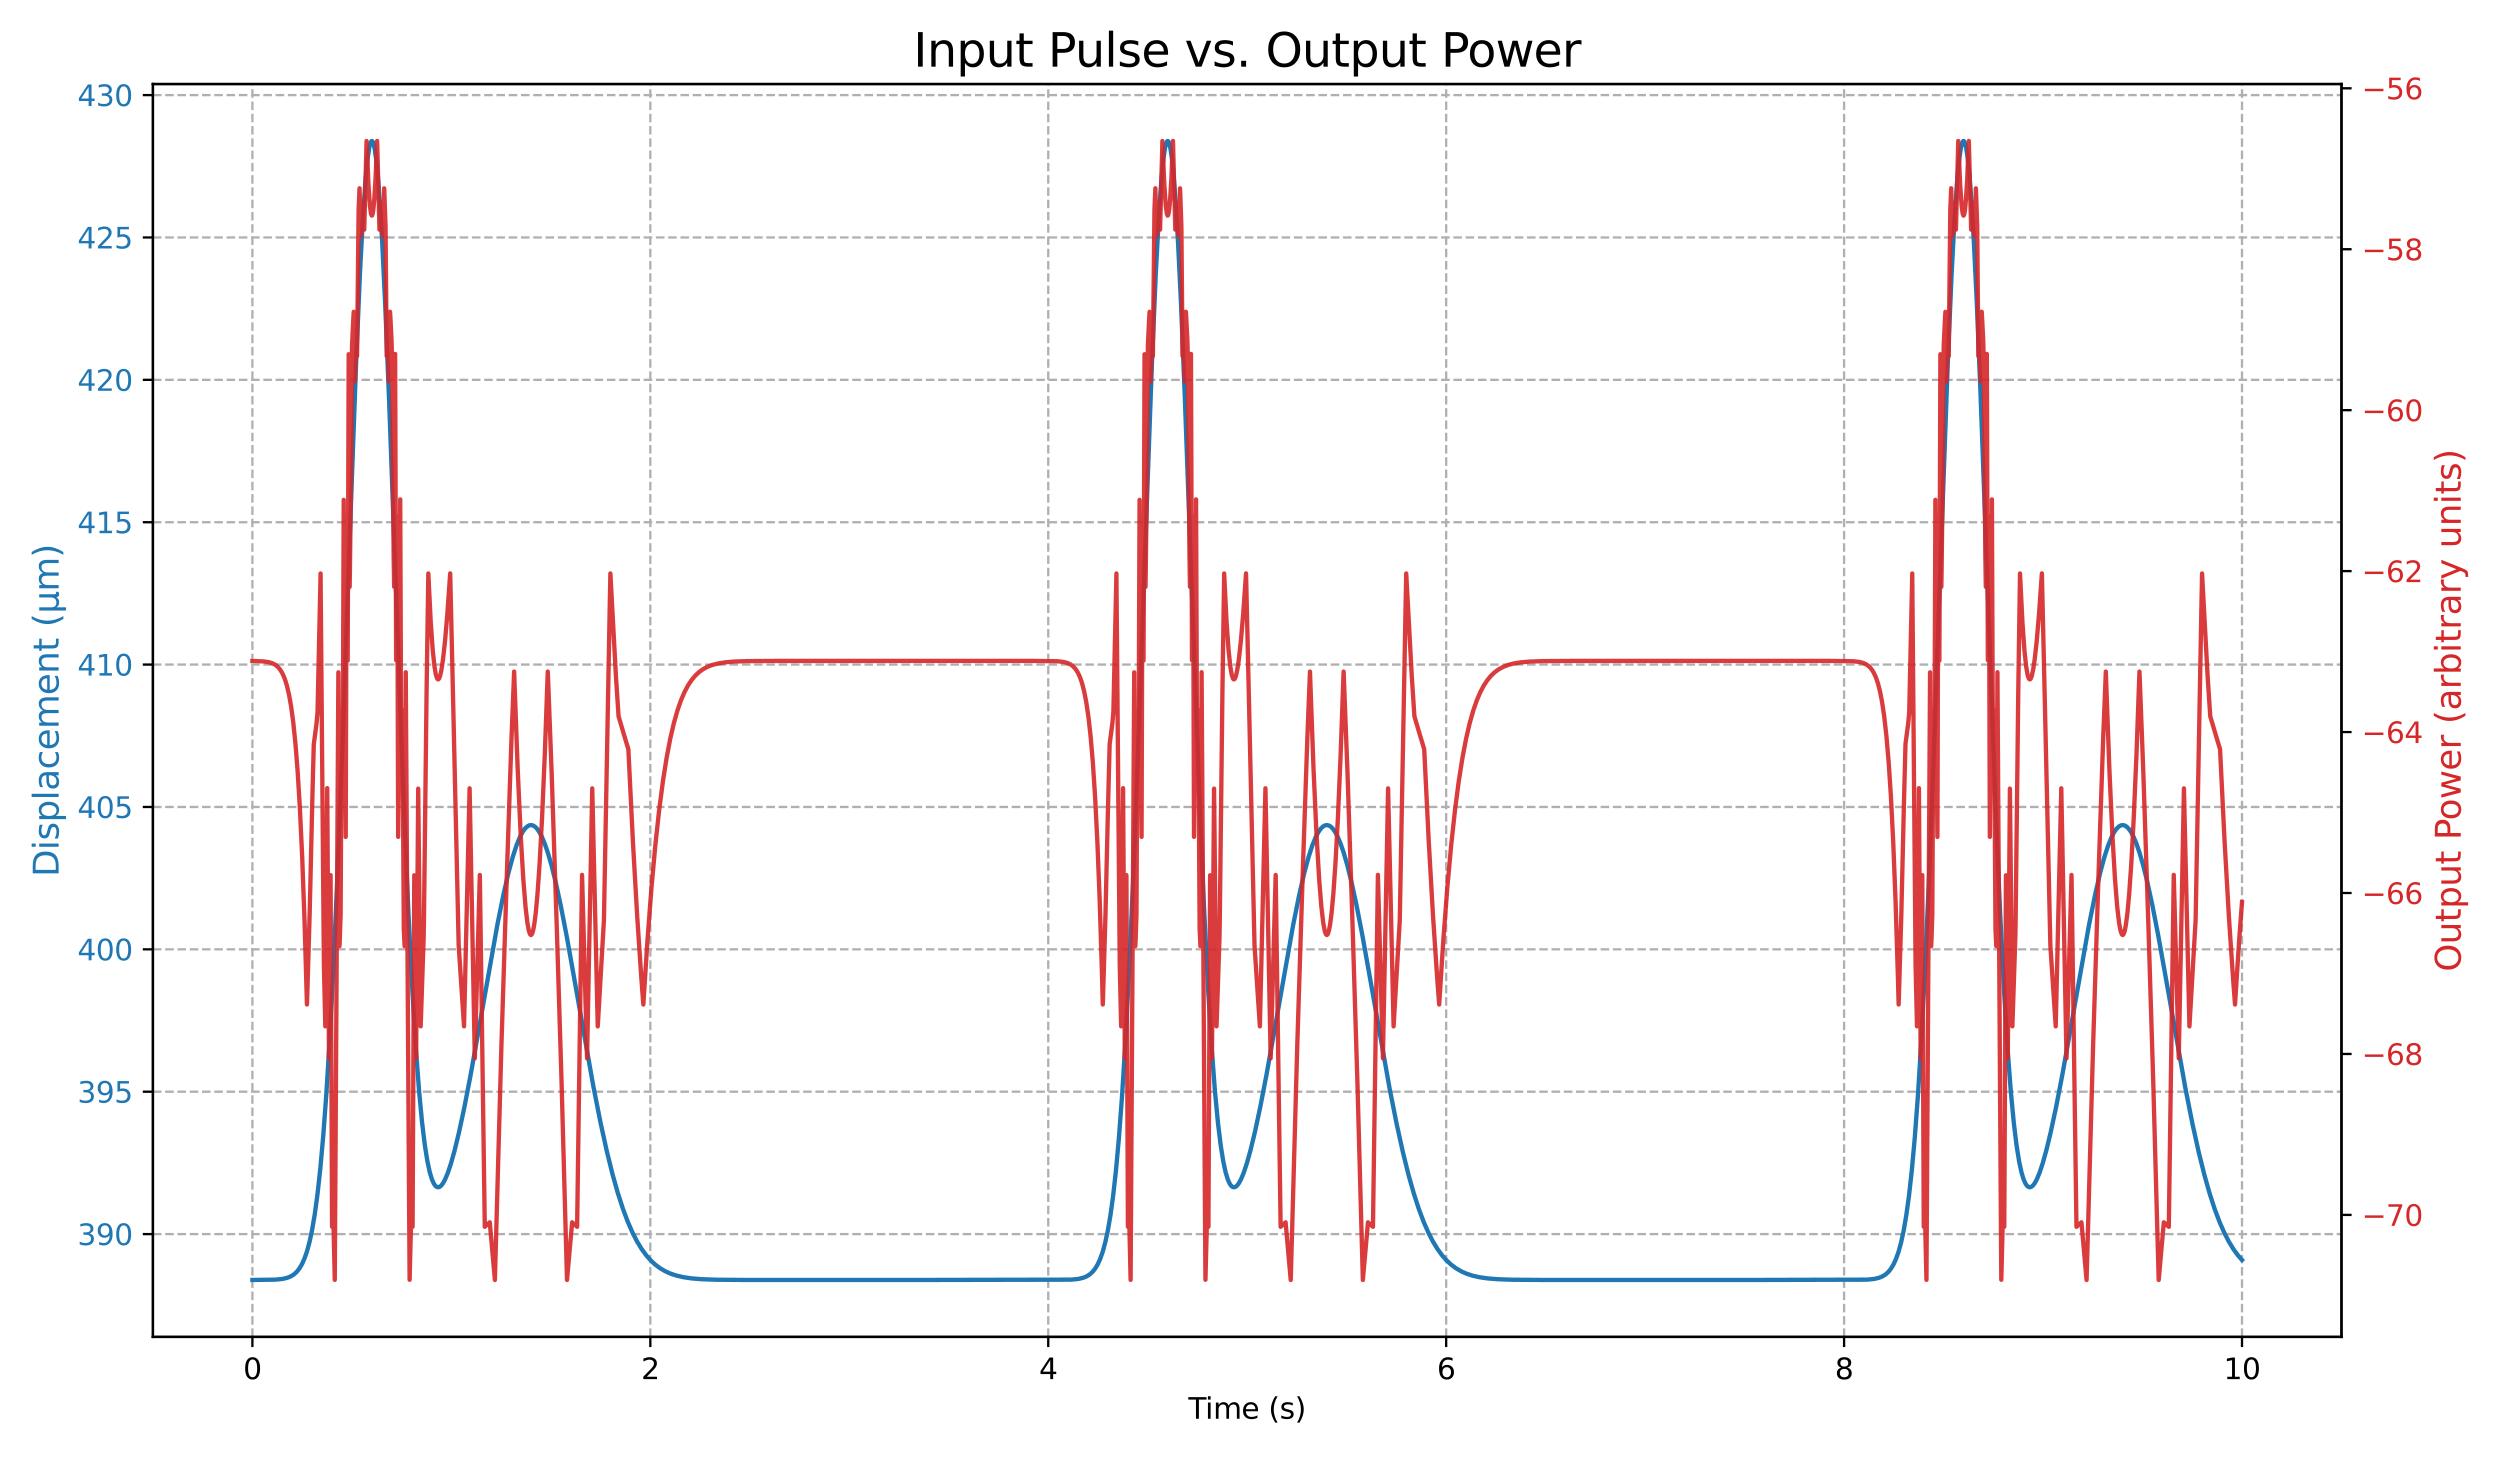 <?xml version="1.0" encoding="utf-8" standalone="no"?>
<!DOCTYPE svg PUBLIC "-//W3C//DTD SVG 1.1//EN"
  "http://www.w3.org/Graphics/SVG/1.1/DTD/svg11.dtd">
<svg xmlns:xlink="http://www.w3.org/1999/xlink" width="864pt" height="504pt" viewBox="0 0 864 504" xmlns="http://www.w3.org/2000/svg" version="1.1">
 <defs>
  <style type="text/css">*{stroke-linejoin: round; stroke-linecap: butt}</style>
 </defs>
 <g id="figure_1">
  <g id="patch_1">
   <path d="M 0 504 
L 864 504 
L 864 0 
L 0 0 
z
" style="fill: #ffffff"/>
  </g>
  <g id="axes_1">
   <g id="patch_2">
    <path d="M 52.85 462.04 
L 809.215 462.04 
L 809.215 29.04 
L 52.85 29.04 
z
" style="fill: #ffffff"/>
   </g>
   <g id="matplotlib.axis_1">
    <g id="xtick_1">
     <g id="line2d_1">
      <path d="M 87.23 462.04 
L 87.23 29.04 
" clip-path="url(#p0e8b567e77)" style="fill: none; stroke-dasharray: 2.96,1.28; stroke-dashoffset: 0; stroke: #b0b0b0; stroke-width: 0.8"/>
     </g>
     <g id="line2d_2">
      <defs>
       <path id="m0012c23907" d="M 0 0 
L 0 3.5 
" style="stroke: #000000; stroke-width: 0.8"/>
      </defs>
      <g>
       <use xlink:href="#m0012c23907" x="87.23" y="462.04" style="stroke: #000000; stroke-width: 0.8"/>
      </g>
     </g>
     <g id="text_1">
      <!-- 0 -->
      <g transform="translate(84.049 476.638) scale(0.1 -0.1)">
       <defs>
        <path id="DejaVuSans-30" d="M 2034 4250 
Q 1547 4250 1301 3770 
Q 1056 3291 1056 2328 
Q 1056 1369 1301 889 
Q 1547 409 2034 409 
Q 2525 409 2770 889 
Q 3016 1369 3016 2328 
Q 3016 3291 2770 3770 
Q 2525 4250 2034 4250 
z
M 2034 4750 
Q 2819 4750 3233 4129 
Q 3647 3509 3647 2328 
Q 3647 1150 3233 529 
Q 2819 -91 2034 -91 
Q 1250 -91 836 529 
Q 422 1150 422 2328 
Q 422 3509 836 4129 
Q 1250 4750 2034 4750 
z
" transform="scale(0.016)"/>
       </defs>
       <use xlink:href="#DejaVuSans-30"/>
      </g>
     </g>
    </g>
    <g id="xtick_2">
     <g id="line2d_3">
      <path d="M 224.752 462.04 
L 224.752 29.04 
" clip-path="url(#p0e8b567e77)" style="fill: none; stroke-dasharray: 2.96,1.28; stroke-dashoffset: 0; stroke: #b0b0b0; stroke-width: 0.8"/>
     </g>
     <g id="line2d_4">
      <g>
       <use xlink:href="#m0012c23907" x="224.752" y="462.04" style="stroke: #000000; stroke-width: 0.8"/>
      </g>
     </g>
     <g id="text_2">
      <!-- 2 -->
      <g transform="translate(221.571 476.638) scale(0.1 -0.1)">
       <defs>
        <path id="DejaVuSans-32" d="M 1228 531 
L 3431 531 
L 3431 0 
L 469 0 
L 469 531 
Q 828 903 1448 1529 
Q 2069 2156 2228 2338 
Q 2531 2678 2651 2914 
Q 2772 3150 2772 3378 
Q 2772 3750 2511 3984 
Q 2250 4219 1831 4219 
Q 1534 4219 1204 4116 
Q 875 4013 500 3803 
L 500 4441 
Q 881 4594 1212 4672 
Q 1544 4750 1819 4750 
Q 2544 4750 2975 4387 
Q 3406 4025 3406 3419 
Q 3406 3131 3298 2873 
Q 3191 2616 2906 2266 
Q 2828 2175 2409 1742 
Q 1991 1309 1228 531 
z
" transform="scale(0.016)"/>
       </defs>
       <use xlink:href="#DejaVuSans-32"/>
      </g>
     </g>
    </g>
    <g id="xtick_3">
     <g id="line2d_5">
      <path d="M 362.273 462.04 
L 362.273 29.04 
" clip-path="url(#p0e8b567e77)" style="fill: none; stroke-dasharray: 2.96,1.28; stroke-dashoffset: 0; stroke: #b0b0b0; stroke-width: 0.8"/>
     </g>
     <g id="line2d_6">
      <g>
       <use xlink:href="#m0012c23907" x="362.273" y="462.04" style="stroke: #000000; stroke-width: 0.8"/>
      </g>
     </g>
     <g id="text_3">
      <!-- 4 -->
      <g transform="translate(359.092 476.638) scale(0.1 -0.1)">
       <defs>
        <path id="DejaVuSans-34" d="M 2419 4116 
L 825 1625 
L 2419 1625 
L 2419 4116 
z
M 2253 4666 
L 3047 4666 
L 3047 1625 
L 3713 1625 
L 3713 1100 
L 3047 1100 
L 3047 0 
L 2419 0 
L 2419 1100 
L 313 1100 
L 313 1709 
L 2253 4666 
z
" transform="scale(0.016)"/>
       </defs>
       <use xlink:href="#DejaVuSans-34"/>
      </g>
     </g>
    </g>
    <g id="xtick_4">
     <g id="line2d_7">
      <path d="M 499.795 462.04 
L 499.795 29.04 
" clip-path="url(#p0e8b567e77)" style="fill: none; stroke-dasharray: 2.96,1.28; stroke-dashoffset: 0; stroke: #b0b0b0; stroke-width: 0.8"/>
     </g>
     <g id="line2d_8">
      <g>
       <use xlink:href="#m0012c23907" x="499.795" y="462.04" style="stroke: #000000; stroke-width: 0.8"/>
      </g>
     </g>
     <g id="text_4">
      <!-- 6 -->
      <g transform="translate(496.614 476.638) scale(0.1 -0.1)">
       <defs>
        <path id="DejaVuSans-36" d="M 2113 2584 
Q 1688 2584 1439 2293 
Q 1191 2003 1191 1497 
Q 1191 994 1439 701 
Q 1688 409 2113 409 
Q 2538 409 2786 701 
Q 3034 994 3034 1497 
Q 3034 2003 2786 2293 
Q 2538 2584 2113 2584 
z
M 3366 4563 
L 3366 3988 
Q 3128 4100 2886 4159 
Q 2644 4219 2406 4219 
Q 1781 4219 1451 3797 
Q 1122 3375 1075 2522 
Q 1259 2794 1537 2939 
Q 1816 3084 2150 3084 
Q 2853 3084 3261 2657 
Q 3669 2231 3669 1497 
Q 3669 778 3244 343 
Q 2819 -91 2113 -91 
Q 1303 -91 875 529 
Q 447 1150 447 2328 
Q 447 3434 972 4092 
Q 1497 4750 2381 4750 
Q 2619 4750 2861 4703 
Q 3103 4656 3366 4563 
z
" transform="scale(0.016)"/>
       </defs>
       <use xlink:href="#DejaVuSans-36"/>
      </g>
     </g>
    </g>
    <g id="xtick_5">
     <g id="line2d_9">
      <path d="M 637.317 462.04 
L 637.317 29.04 
" clip-path="url(#p0e8b567e77)" style="fill: none; stroke-dasharray: 2.96,1.28; stroke-dashoffset: 0; stroke: #b0b0b0; stroke-width: 0.8"/>
     </g>
     <g id="line2d_10">
      <g>
       <use xlink:href="#m0012c23907" x="637.317" y="462.04" style="stroke: #000000; stroke-width: 0.8"/>
      </g>
     </g>
     <g id="text_5">
      <!-- 8 -->
      <g transform="translate(634.135 476.638) scale(0.1 -0.1)">
       <defs>
        <path id="DejaVuSans-38" d="M 2034 2216 
Q 1584 2216 1326 1975 
Q 1069 1734 1069 1313 
Q 1069 891 1326 650 
Q 1584 409 2034 409 
Q 2484 409 2743 651 
Q 3003 894 3003 1313 
Q 3003 1734 2745 1975 
Q 2488 2216 2034 2216 
z
M 1403 2484 
Q 997 2584 770 2862 
Q 544 3141 544 3541 
Q 544 4100 942 4425 
Q 1341 4750 2034 4750 
Q 2731 4750 3128 4425 
Q 3525 4100 3525 3541 
Q 3525 3141 3298 2862 
Q 3072 2584 2669 2484 
Q 3125 2378 3379 2068 
Q 3634 1759 3634 1313 
Q 3634 634 3220 271 
Q 2806 -91 2034 -91 
Q 1263 -91 848 271 
Q 434 634 434 1313 
Q 434 1759 690 2068 
Q 947 2378 1403 2484 
z
M 1172 3481 
Q 1172 3119 1398 2916 
Q 1625 2713 2034 2713 
Q 2441 2713 2670 2916 
Q 2900 3119 2900 3481 
Q 2900 3844 2670 4047 
Q 2441 4250 2034 4250 
Q 1625 4250 1398 4047 
Q 1172 3844 1172 3481 
z
" transform="scale(0.016)"/>
       </defs>
       <use xlink:href="#DejaVuSans-38"/>
      </g>
     </g>
    </g>
    <g id="xtick_6">
     <g id="line2d_11">
      <path d="M 774.838 462.04 
L 774.838 29.04 
" clip-path="url(#p0e8b567e77)" style="fill: none; stroke-dasharray: 2.96,1.28; stroke-dashoffset: 0; stroke: #b0b0b0; stroke-width: 0.8"/>
     </g>
     <g id="line2d_12">
      <g>
       <use xlink:href="#m0012c23907" x="774.838" y="462.04" style="stroke: #000000; stroke-width: 0.8"/>
      </g>
     </g>
     <g id="text_6">
      <!-- 10 -->
      <g transform="translate(768.476 476.638) scale(0.1 -0.1)">
       <defs>
        <path id="DejaVuSans-31" d="M 794 531 
L 1825 531 
L 1825 4091 
L 703 3866 
L 703 4441 
L 1819 4666 
L 2450 4666 
L 2450 531 
L 3481 531 
L 3481 0 
L 794 0 
L 794 531 
z
" transform="scale(0.016)"/>
       </defs>
       <use xlink:href="#DejaVuSans-31"/>
       <use xlink:href="#DejaVuSans-30" x="63.623"/>
      </g>
     </g>
    </g>
    <g id="text_7">
     <!-- Time (s) -->
     <g transform="translate(410.704 490.317) scale(0.1 -0.1)">
      <defs>
       <path id="DejaVuSans-54" d="M -19 4666 
L 3928 4666 
L 3928 4134 
L 2272 4134 
L 2272 0 
L 1638 0 
L 1638 4134 
L -19 4134 
L -19 4666 
z
" transform="scale(0.016)"/>
       <path id="DejaVuSans-69" d="M 603 3500 
L 1178 3500 
L 1178 0 
L 603 0 
L 603 3500 
z
M 603 4863 
L 1178 4863 
L 1178 4134 
L 603 4134 
L 603 4863 
z
" transform="scale(0.016)"/>
       <path id="DejaVuSans-6d" d="M 3328 2828 
Q 3544 3216 3844 3400 
Q 4144 3584 4550 3584 
Q 5097 3584 5394 3201 
Q 5691 2819 5691 2113 
L 5691 0 
L 5113 0 
L 5113 2094 
Q 5113 2597 4934 2840 
Q 4756 3084 4391 3084 
Q 3944 3084 3684 2787 
Q 3425 2491 3425 1978 
L 3425 0 
L 2847 0 
L 2847 2094 
Q 2847 2600 2669 2842 
Q 2491 3084 2119 3084 
Q 1678 3084 1418 2786 
Q 1159 2488 1159 1978 
L 1159 0 
L 581 0 
L 581 3500 
L 1159 3500 
L 1159 2956 
Q 1356 3278 1631 3431 
Q 1906 3584 2284 3584 
Q 2666 3584 2933 3390 
Q 3200 3197 3328 2828 
z
" transform="scale(0.016)"/>
       <path id="DejaVuSans-65" d="M 3597 1894 
L 3597 1613 
L 953 1613 
Q 991 1019 1311 708 
Q 1631 397 2203 397 
Q 2534 397 2845 478 
Q 3156 559 3463 722 
L 3463 178 
Q 3153 47 2828 -22 
Q 2503 -91 2169 -91 
Q 1331 -91 842 396 
Q 353 884 353 1716 
Q 353 2575 817 3079 
Q 1281 3584 2069 3584 
Q 2775 3584 3186 3129 
Q 3597 2675 3597 1894 
z
M 3022 2063 
Q 3016 2534 2758 2815 
Q 2500 3097 2075 3097 
Q 1594 3097 1305 2825 
Q 1016 2553 972 2059 
L 3022 2063 
z
" transform="scale(0.016)"/>
       <path id="DejaVuSans-20" transform="scale(0.016)"/>
       <path id="DejaVuSans-28" d="M 1984 4856 
Q 1566 4138 1362 3434 
Q 1159 2731 1159 2009 
Q 1159 1288 1364 580 
Q 1569 -128 1984 -844 
L 1484 -844 
Q 1016 -109 783 600 
Q 550 1309 550 2009 
Q 550 2706 781 3412 
Q 1013 4119 1484 4856 
L 1984 4856 
z
" transform="scale(0.016)"/>
       <path id="DejaVuSans-73" d="M 2834 3397 
L 2834 2853 
Q 2591 2978 2328 3040 
Q 2066 3103 1784 3103 
Q 1356 3103 1142 2972 
Q 928 2841 928 2578 
Q 928 2378 1081 2264 
Q 1234 2150 1697 2047 
L 1894 2003 
Q 2506 1872 2764 1633 
Q 3022 1394 3022 966 
Q 3022 478 2636 193 
Q 2250 -91 1575 -91 
Q 1294 -91 989 -36 
Q 684 19 347 128 
L 347 722 
Q 666 556 975 473 
Q 1284 391 1588 391 
Q 1994 391 2212 530 
Q 2431 669 2431 922 
Q 2431 1156 2273 1281 
Q 2116 1406 1581 1522 
L 1381 1569 
Q 847 1681 609 1914 
Q 372 2147 372 2553 
Q 372 3047 722 3315 
Q 1072 3584 1716 3584 
Q 2034 3584 2315 3537 
Q 2597 3491 2834 3397 
z
" transform="scale(0.016)"/>
       <path id="DejaVuSans-29" d="M 513 4856 
L 1013 4856 
Q 1481 4119 1714 3412 
Q 1947 2706 1947 2009 
Q 1947 1309 1714 600 
Q 1481 -109 1013 -844 
L 513 -844 
Q 928 -128 1133 580 
Q 1338 1288 1338 2009 
Q 1338 2731 1133 3434 
Q 928 4138 513 4856 
z
" transform="scale(0.016)"/>
      </defs>
      <use xlink:href="#DejaVuSans-54"/>
      <use xlink:href="#DejaVuSans-69" x="57.959"/>
      <use xlink:href="#DejaVuSans-6d" x="85.742"/>
      <use xlink:href="#DejaVuSans-65" x="183.154"/>
      <use xlink:href="#DejaVuSans-20" x="244.678"/>
      <use xlink:href="#DejaVuSans-28" x="276.465"/>
      <use xlink:href="#DejaVuSans-73" x="315.479"/>
      <use xlink:href="#DejaVuSans-29" x="367.578"/>
     </g>
    </g>
   </g>
   <g id="matplotlib.axis_2">
    <g id="ytick_1">
     <g id="line2d_13">
      <path d="M 52.85 426.498 
L 809.215 426.498 
" clip-path="url(#p0e8b567e77)" style="fill: none; stroke-dasharray: 2.96,1.28; stroke-dashoffset: 0; stroke: #b0b0b0; stroke-width: 0.8"/>
     </g>
     <g id="line2d_14">
      <defs>
       <path id="m3f7d8030a5" d="M 0 0 
L -3.5 0 
" style="stroke: #000000; stroke-width: 0.8"/>
      </defs>
      <g>
       <use xlink:href="#m3f7d8030a5" x="52.85" y="426.498" style="stroke: #000000; stroke-width: 0.8"/>
      </g>
     </g>
     <g id="text_8">
      <!-- 390 -->
      <g style="fill: #1f77b4" transform="translate(26.762 430.298) scale(0.1 -0.1)">
       <defs>
        <path id="DejaVuSans-33" d="M 2597 2516 
Q 3050 2419 3304 2112 
Q 3559 1806 3559 1356 
Q 3559 666 3084 287 
Q 2609 -91 1734 -91 
Q 1441 -91 1130 -33 
Q 819 25 488 141 
L 488 750 
Q 750 597 1062 519 
Q 1375 441 1716 441 
Q 2309 441 2620 675 
Q 2931 909 2931 1356 
Q 2931 1769 2642 2001 
Q 2353 2234 1838 2234 
L 1294 2234 
L 1294 2753 
L 1863 2753 
Q 2328 2753 2575 2939 
Q 2822 3125 2822 3475 
Q 2822 3834 2567 4026 
Q 2313 4219 1838 4219 
Q 1578 4219 1281 4162 
Q 984 4106 628 3988 
L 628 4550 
Q 988 4650 1302 4700 
Q 1616 4750 1894 4750 
Q 2613 4750 3031 4423 
Q 3450 4097 3450 3541 
Q 3450 3153 3228 2886 
Q 3006 2619 2597 2516 
z
" transform="scale(0.016)"/>
        <path id="DejaVuSans-39" d="M 703 97 
L 703 672 
Q 941 559 1184 500 
Q 1428 441 1663 441 
Q 2288 441 2617 861 
Q 2947 1281 2994 2138 
Q 2813 1869 2534 1725 
Q 2256 1581 1919 1581 
Q 1219 1581 811 2004 
Q 403 2428 403 3163 
Q 403 3881 828 4315 
Q 1253 4750 1959 4750 
Q 2769 4750 3195 4129 
Q 3622 3509 3622 2328 
Q 3622 1225 3098 567 
Q 2575 -91 1691 -91 
Q 1453 -91 1209 -44 
Q 966 3 703 97 
z
M 1959 2075 
Q 2384 2075 2632 2365 
Q 2881 2656 2881 3163 
Q 2881 3666 2632 3958 
Q 2384 4250 1959 4250 
Q 1534 4250 1286 3958 
Q 1038 3666 1038 3163 
Q 1038 2656 1286 2365 
Q 1534 2075 1959 2075 
z
" transform="scale(0.016)"/>
       </defs>
       <use xlink:href="#DejaVuSans-33"/>
       <use xlink:href="#DejaVuSans-39" x="63.623"/>
       <use xlink:href="#DejaVuSans-30" x="127.246"/>
      </g>
     </g>
    </g>
    <g id="ytick_2">
     <g id="line2d_15">
      <path d="M 52.85 377.294 
L 809.215 377.294 
" clip-path="url(#p0e8b567e77)" style="fill: none; stroke-dasharray: 2.96,1.28; stroke-dashoffset: 0; stroke: #b0b0b0; stroke-width: 0.8"/>
     </g>
     <g id="line2d_16">
      <g>
       <use xlink:href="#m3f7d8030a5" x="52.85" y="377.294" style="stroke: #000000; stroke-width: 0.8"/>
      </g>
     </g>
     <g id="text_9">
      <!-- 395 -->
      <g style="fill: #1f77b4" transform="translate(26.762 381.093) scale(0.1 -0.1)">
       <defs>
        <path id="DejaVuSans-35" d="M 691 4666 
L 3169 4666 
L 3169 4134 
L 1269 4134 
L 1269 2991 
Q 1406 3038 1543 3061 
Q 1681 3084 1819 3084 
Q 2600 3084 3056 2656 
Q 3513 2228 3513 1497 
Q 3513 744 3044 326 
Q 2575 -91 1722 -91 
Q 1428 -91 1123 -41 
Q 819 9 494 109 
L 494 744 
Q 775 591 1075 516 
Q 1375 441 1709 441 
Q 2250 441 2565 725 
Q 2881 1009 2881 1497 
Q 2881 1984 2565 2268 
Q 2250 2553 1709 2553 
Q 1456 2553 1204 2497 
Q 953 2441 691 2322 
L 691 4666 
z
" transform="scale(0.016)"/>
       </defs>
       <use xlink:href="#DejaVuSans-33"/>
       <use xlink:href="#DejaVuSans-39" x="63.623"/>
       <use xlink:href="#DejaVuSans-35" x="127.246"/>
      </g>
     </g>
    </g>
    <g id="ytick_3">
     <g id="line2d_17">
      <path d="M 52.85 328.089 
L 809.215 328.089 
" clip-path="url(#p0e8b567e77)" style="fill: none; stroke-dasharray: 2.96,1.28; stroke-dashoffset: 0; stroke: #b0b0b0; stroke-width: 0.8"/>
     </g>
     <g id="line2d_18">
      <g>
       <use xlink:href="#m3f7d8030a5" x="52.85" y="328.089" style="stroke: #000000; stroke-width: 0.8"/>
      </g>
     </g>
     <g id="text_10">
      <!-- 400 -->
      <g style="fill: #1f77b4" transform="translate(26.762 331.889) scale(0.1 -0.1)">
       <use xlink:href="#DejaVuSans-34"/>
       <use xlink:href="#DejaVuSans-30" x="63.623"/>
       <use xlink:href="#DejaVuSans-30" x="127.246"/>
      </g>
     </g>
    </g>
    <g id="ytick_4">
     <g id="line2d_19">
      <path d="M 52.85 278.885 
L 809.215 278.885 
" clip-path="url(#p0e8b567e77)" style="fill: none; stroke-dasharray: 2.96,1.28; stroke-dashoffset: 0; stroke: #b0b0b0; stroke-width: 0.8"/>
     </g>
     <g id="line2d_20">
      <g>
       <use xlink:href="#m3f7d8030a5" x="52.85" y="278.885" style="stroke: #000000; stroke-width: 0.8"/>
      </g>
     </g>
     <g id="text_11">
      <!-- 405 -->
      <g style="fill: #1f77b4" transform="translate(26.762 282.684) scale(0.1 -0.1)">
       <use xlink:href="#DejaVuSans-34"/>
       <use xlink:href="#DejaVuSans-30" x="63.623"/>
       <use xlink:href="#DejaVuSans-35" x="127.246"/>
      </g>
     </g>
    </g>
    <g id="ytick_5">
     <g id="line2d_21">
      <path d="M 52.85 229.68 
L 809.215 229.68 
" clip-path="url(#p0e8b567e77)" style="fill: none; stroke-dasharray: 2.96,1.28; stroke-dashoffset: 0; stroke: #b0b0b0; stroke-width: 0.8"/>
     </g>
     <g id="line2d_22">
      <g>
       <use xlink:href="#m3f7d8030a5" x="52.85" y="229.68" style="stroke: #000000; stroke-width: 0.8"/>
      </g>
     </g>
     <g id="text_12">
      <!-- 410 -->
      <g style="fill: #1f77b4" transform="translate(26.762 233.479) scale(0.1 -0.1)">
       <use xlink:href="#DejaVuSans-34"/>
       <use xlink:href="#DejaVuSans-31" x="63.623"/>
       <use xlink:href="#DejaVuSans-30" x="127.246"/>
      </g>
     </g>
    </g>
    <g id="ytick_6">
     <g id="line2d_23">
      <path d="M 52.85 180.476 
L 809.215 180.476 
" clip-path="url(#p0e8b567e77)" style="fill: none; stroke-dasharray: 2.96,1.28; stroke-dashoffset: 0; stroke: #b0b0b0; stroke-width: 0.8"/>
     </g>
     <g id="line2d_24">
      <g>
       <use xlink:href="#m3f7d8030a5" x="52.85" y="180.476" style="stroke: #000000; stroke-width: 0.8"/>
      </g>
     </g>
     <g id="text_13">
      <!-- 415 -->
      <g style="fill: #1f77b4" transform="translate(26.762 184.275) scale(0.1 -0.1)">
       <use xlink:href="#DejaVuSans-34"/>
       <use xlink:href="#DejaVuSans-31" x="63.623"/>
       <use xlink:href="#DejaVuSans-35" x="127.246"/>
      </g>
     </g>
    </g>
    <g id="ytick_7">
     <g id="line2d_25">
      <path d="M 52.85 131.271 
L 809.215 131.271 
" clip-path="url(#p0e8b567e77)" style="fill: none; stroke-dasharray: 2.96,1.28; stroke-dashoffset: 0; stroke: #b0b0b0; stroke-width: 0.8"/>
     </g>
     <g id="line2d_26">
      <g>
       <use xlink:href="#m3f7d8030a5" x="52.85" y="131.271" style="stroke: #000000; stroke-width: 0.8"/>
      </g>
     </g>
     <g id="text_14">
      <!-- 420 -->
      <g style="fill: #1f77b4" transform="translate(26.762 135.07) scale(0.1 -0.1)">
       <use xlink:href="#DejaVuSans-34"/>
       <use xlink:href="#DejaVuSans-32" x="63.623"/>
       <use xlink:href="#DejaVuSans-30" x="127.246"/>
      </g>
     </g>
    </g>
    <g id="ytick_8">
     <g id="line2d_27">
      <path d="M 52.85 82.067 
L 809.215 82.067 
" clip-path="url(#p0e8b567e77)" style="fill: none; stroke-dasharray: 2.96,1.28; stroke-dashoffset: 0; stroke: #b0b0b0; stroke-width: 0.8"/>
     </g>
     <g id="line2d_28">
      <g>
       <use xlink:href="#m3f7d8030a5" x="52.85" y="82.067" style="stroke: #000000; stroke-width: 0.8"/>
      </g>
     </g>
     <g id="text_15">
      <!-- 425 -->
      <g style="fill: #1f77b4" transform="translate(26.762 85.866) scale(0.1 -0.1)">
       <use xlink:href="#DejaVuSans-34"/>
       <use xlink:href="#DejaVuSans-32" x="63.623"/>
       <use xlink:href="#DejaVuSans-35" x="127.246"/>
      </g>
     </g>
    </g>
    <g id="ytick_9">
     <g id="line2d_29">
      <path d="M 52.85 32.862 
L 809.215 32.862 
" clip-path="url(#p0e8b567e77)" style="fill: none; stroke-dasharray: 2.96,1.28; stroke-dashoffset: 0; stroke: #b0b0b0; stroke-width: 0.8"/>
     </g>
     <g id="line2d_30">
      <g>
       <use xlink:href="#m3f7d8030a5" x="52.85" y="32.862" style="stroke: #000000; stroke-width: 0.8"/>
      </g>
     </g>
     <g id="text_16">
      <!-- 430 -->
      <g style="fill: #1f77b4" transform="translate(26.762 36.661) scale(0.1 -0.1)">
       <use xlink:href="#DejaVuSans-34"/>
       <use xlink:href="#DejaVuSans-33" x="63.623"/>
       <use xlink:href="#DejaVuSans-30" x="127.246"/>
      </g>
     </g>
    </g>
    <g id="text_17">
     <!-- Displacement (µm) -->
     <g style="fill: #1f77b4" transform="translate(20.267 303.038) rotate(-90) scale(0.12 -0.12)">
      <defs>
       <path id="DejaVuSans-44" d="M 1259 4147 
L 1259 519 
L 2022 519 
Q 2988 519 3436 956 
Q 3884 1394 3884 2338 
Q 3884 3275 3436 3711 
Q 2988 4147 2022 4147 
L 1259 4147 
z
M 628 4666 
L 1925 4666 
Q 3281 4666 3915 4102 
Q 4550 3538 4550 2338 
Q 4550 1131 3912 565 
Q 3275 0 1925 0 
L 628 0 
L 628 4666 
z
" transform="scale(0.016)"/>
       <path id="DejaVuSans-70" d="M 1159 525 
L 1159 -1331 
L 581 -1331 
L 581 3500 
L 1159 3500 
L 1159 2969 
Q 1341 3281 1617 3432 
Q 1894 3584 2278 3584 
Q 2916 3584 3314 3078 
Q 3713 2572 3713 1747 
Q 3713 922 3314 415 
Q 2916 -91 2278 -91 
Q 1894 -91 1617 61 
Q 1341 213 1159 525 
z
M 3116 1747 
Q 3116 2381 2855 2742 
Q 2594 3103 2138 3103 
Q 1681 3103 1420 2742 
Q 1159 2381 1159 1747 
Q 1159 1113 1420 752 
Q 1681 391 2138 391 
Q 2594 391 2855 752 
Q 3116 1113 3116 1747 
z
" transform="scale(0.016)"/>
       <path id="DejaVuSans-6c" d="M 603 4863 
L 1178 4863 
L 1178 0 
L 603 0 
L 603 4863 
z
" transform="scale(0.016)"/>
       <path id="DejaVuSans-61" d="M 2194 1759 
Q 1497 1759 1228 1600 
Q 959 1441 959 1056 
Q 959 750 1161 570 
Q 1363 391 1709 391 
Q 2188 391 2477 730 
Q 2766 1069 2766 1631 
L 2766 1759 
L 2194 1759 
z
M 3341 1997 
L 3341 0 
L 2766 0 
L 2766 531 
Q 2569 213 2275 61 
Q 1981 -91 1556 -91 
Q 1019 -91 701 211 
Q 384 513 384 1019 
Q 384 1609 779 1909 
Q 1175 2209 1959 2209 
L 2766 2209 
L 2766 2266 
Q 2766 2663 2505 2880 
Q 2244 3097 1772 3097 
Q 1472 3097 1187 3025 
Q 903 2953 641 2809 
L 641 3341 
Q 956 3463 1253 3523 
Q 1550 3584 1831 3584 
Q 2591 3584 2966 3190 
Q 3341 2797 3341 1997 
z
" transform="scale(0.016)"/>
       <path id="DejaVuSans-63" d="M 3122 3366 
L 3122 2828 
Q 2878 2963 2633 3030 
Q 2388 3097 2138 3097 
Q 1578 3097 1268 2742 
Q 959 2388 959 1747 
Q 959 1106 1268 751 
Q 1578 397 2138 397 
Q 2388 397 2633 464 
Q 2878 531 3122 666 
L 3122 134 
Q 2881 22 2623 -34 
Q 2366 -91 2075 -91 
Q 1284 -91 818 406 
Q 353 903 353 1747 
Q 353 2603 823 3093 
Q 1294 3584 2113 3584 
Q 2378 3584 2631 3529 
Q 2884 3475 3122 3366 
z
" transform="scale(0.016)"/>
       <path id="DejaVuSans-6e" d="M 3513 2113 
L 3513 0 
L 2938 0 
L 2938 2094 
Q 2938 2591 2744 2837 
Q 2550 3084 2163 3084 
Q 1697 3084 1428 2787 
Q 1159 2491 1159 1978 
L 1159 0 
L 581 0 
L 581 3500 
L 1159 3500 
L 1159 2956 
Q 1366 3272 1645 3428 
Q 1925 3584 2291 3584 
Q 2894 3584 3203 3211 
Q 3513 2838 3513 2113 
z
" transform="scale(0.016)"/>
       <path id="DejaVuSans-74" d="M 1172 4494 
L 1172 3500 
L 2356 3500 
L 2356 3053 
L 1172 3053 
L 1172 1153 
Q 1172 725 1289 603 
Q 1406 481 1766 481 
L 2356 481 
L 2356 0 
L 1766 0 
Q 1100 0 847 248 
Q 594 497 594 1153 
L 594 3053 
L 172 3053 
L 172 3500 
L 594 3500 
L 594 4494 
L 1172 4494 
z
" transform="scale(0.016)"/>
       <path id="DejaVuSans-b5" d="M 544 -1331 
L 544 3500 
L 1119 3500 
L 1119 1325 
Q 1119 872 1334 640 
Q 1550 409 1972 409 
Q 2434 409 2667 671 
Q 2900 934 2900 1459 
L 2900 3500 
L 3475 3500 
L 3475 806 
Q 3475 619 3529 530 
Q 3584 441 3700 441 
Q 3728 441 3778 458 
Q 3828 475 3916 513 
L 3916 50 
Q 3788 -22 3673 -56 
Q 3559 -91 3450 -91 
Q 3234 -91 3106 31 
Q 2978 153 2931 403 
Q 2775 156 2548 32 
Q 2322 -91 2016 -91 
Q 1697 -91 1473 31 
Q 1250 153 1119 397 
L 1119 -1331 
L 544 -1331 
z
" transform="scale(0.016)"/>
      </defs>
      <use xlink:href="#DejaVuSans-44"/>
      <use xlink:href="#DejaVuSans-69" x="77.002"/>
      <use xlink:href="#DejaVuSans-73" x="104.785"/>
      <use xlink:href="#DejaVuSans-70" x="156.885"/>
      <use xlink:href="#DejaVuSans-6c" x="220.361"/>
      <use xlink:href="#DejaVuSans-61" x="248.145"/>
      <use xlink:href="#DejaVuSans-63" x="309.424"/>
      <use xlink:href="#DejaVuSans-65" x="364.404"/>
      <use xlink:href="#DejaVuSans-6d" x="425.928"/>
      <use xlink:href="#DejaVuSans-65" x="523.34"/>
      <use xlink:href="#DejaVuSans-6e" x="584.863"/>
      <use xlink:href="#DejaVuSans-74" x="648.242"/>
      <use xlink:href="#DejaVuSans-20" x="687.451"/>
      <use xlink:href="#DejaVuSans-28" x="719.238"/>
      <use xlink:href="#DejaVuSans-b5" x="758.252"/>
      <use xlink:href="#DejaVuSans-6d" x="821.875"/>
      <use xlink:href="#DejaVuSans-29" x="919.287"/>
     </g>
    </g>
   </g>
   <g id="line2d_31">
    <path d="M 87.23 442.357 
L 95.279 442.239 
L 97.692 441.987 
L 99.301 441.603 
L 100.556 441.08 
L 101.622 440.396 
L 102.581 439.513 
L 103.482 438.373 
L 104.352 436.904 
L 105.211 435.002 
L 106.074 432.531 
L 106.947 429.332 
L 107.841 425.175 
L 108.756 419.823 
L 109.701 412.913 
L 110.681 404.044 
L 111.706 392.656 
L 112.782 378.108 
L 113.927 359.489 
L 115.164 335.584 
L 116.543 304.455 
L 118.179 262.167 
L 120.765 188.586 
L 123.092 124.757 
L 124.44 93.602 
L 125.496 73.997 
L 126.359 61.796 
L 127.067 54.653 
L 127.641 50.878 
L 128.084 49.237 
L 128.404 48.753 
L 128.617 48.756 
L 128.831 49.021 
L 129.116 49.782 
L 129.494 51.505 
L 129.972 54.83 
L 130.56 60.626 
L 131.268 69.986 
L 132.121 84.422 
L 133.156 105.971 
L 134.479 138.53 
L 136.539 195.471 
L 139.55 277.856 
L 141.149 315.44 
L 142.507 342.379 
L 143.724 362.308 
L 144.838 377.076 
L 145.869 387.944 
L 146.825 395.793 
L 147.712 401.343 
L 148.527 405.122 
L 149.27 407.583 
L 149.933 409.071 
L 150.518 409.883 
L 151.03 410.246 
L 151.498 410.317 
L 151.965 410.159 
L 152.488 409.735 
L 153.107 408.925 
L 153.846 407.565 
L 154.736 405.43 
L 155.802 402.262 
L 157.077 397.735 
L 158.6 391.467 
L 160.423 382.981 
L 162.644 371.522 
L 165.631 354.838 
L 171.94 319.326 
L 174.054 308.878 
L 175.777 301.435 
L 177.245 296.028 
L 178.524 292.121 
L 179.648 289.362 
L 180.638 287.486 
L 181.512 286.279 
L 182.282 285.572 
L 182.969 285.227 
L 183.605 285.151 
L 184.228 285.302 
L 184.877 285.698 
L 185.586 286.403 
L 186.373 287.519 
L 187.257 289.178 
L 188.25 291.539 
L 189.374 294.813 
L 190.646 299.236 
L 192.104 305.147 
L 193.806 313.023 
L 195.886 323.763 
L 198.801 340.104 
L 205.045 375.338 
L 207.541 387.976 
L 209.7 397.798 
L 211.667 405.741 
L 213.506 412.273 
L 215.253 417.679 
L 216.93 422.169 
L 218.556 425.903 
L 220.145 429.008 
L 221.713 431.596 
L 223.27 433.747 
L 224.838 435.54 
L 226.433 437.032 
L 228.083 438.272 
L 229.819 439.3 
L 231.69 440.148 
L 233.756 440.837 
L 236.115 441.384 
L 238.93 441.801 
L 242.516 442.096 
L 247.639 442.276 
L 257.241 442.351 
L 317.586 442.358 
L 370.171 442.247 
L 372.646 442.001 
L 374.276 441.625 
L 375.541 441.111 
L 376.613 440.436 
L 377.576 439.564 
L 378.477 438.443 
L 379.35 436.99 
L 380.213 435.105 
L 381.076 432.664 
L 381.949 429.501 
L 382.84 425.407 
L 383.754 420.113 
L 384.696 413.302 
L 385.676 404.524 
L 386.697 393.284 
L 387.77 378.919 
L 388.911 360.52 
L 390.146 336.872 
L 391.517 306.113 
L 393.137 264.507 
L 395.595 194.733 
L 398.087 125.973 
L 399.449 94.319 
L 400.508 74.502 
L 401.374 62.127 
L 402.089 54.822 
L 402.667 50.965 
L 403.114 49.271 
L 403.437 48.759 
L 403.65 48.75 
L 403.86 48.996 
L 404.142 49.723 
L 404.513 51.372 
L 404.984 54.576 
L 405.565 60.198 
L 406.267 69.322 
L 407.109 83.394 
L 408.133 104.496 
L 409.433 136.194 
L 411.403 190.396 
L 414.624 278.637 
L 416.22 316.034 
L 417.574 342.812 
L 418.788 362.611 
L 419.902 377.319 
L 420.933 388.135 
L 421.889 395.94 
L 422.773 401.435 
L 423.587 405.189 
L 424.327 407.62 
L 424.99 409.096 
L 425.575 409.897 
L 426.087 410.252 
L 426.551 410.316 
L 427.022 410.151 
L 427.548 409.717 
L 428.17 408.892 
L 428.916 407.507 
L 429.81 405.347 
L 430.883 402.138 
L 432.165 397.563 
L 433.699 391.226 
L 435.531 382.659 
L 437.769 371.077 
L 440.802 354.109 
L 446.894 319.794 
L 449.029 309.197 
L 450.762 301.669 
L 452.24 296.191 
L 453.526 292.235 
L 454.657 289.436 
L 455.651 287.536 
L 456.527 286.311 
L 457.301 285.589 
L 457.988 285.235 
L 458.624 285.149 
L 459.247 285.292 
L 459.893 285.676 
L 460.598 286.367 
L 461.382 287.463 
L 462.262 289.098 
L 463.252 291.431 
L 464.369 294.661 
L 465.635 299.03 
L 467.082 304.865 
L 468.774 312.654 
L 470.833 323.245 
L 473.69 339.216 
L 480.209 375.975 
L 482.684 388.453 
L 484.833 398.18 
L 486.792 406.053 
L 488.628 412.534 
L 490.371 417.896 
L 492.046 422.347 
L 493.672 426.055 
L 495.26 429.137 
L 496.828 431.705 
L 498.385 433.838 
L 499.953 435.615 
L 501.552 437.095 
L 503.206 438.325 
L 504.949 439.345 
L 506.826 440.184 
L 508.902 440.865 
L 511.278 441.406 
L 514.121 441.817 
L 517.755 442.107 
L 522.988 442.282 
L 533.013 442.352 
L 605.075 442.358 
L 645.214 442.247 
L 647.689 442.001 
L 649.319 441.625 
L 650.584 441.111 
L 651.657 440.436 
L 652.619 439.564 
L 653.52 438.443 
L 654.393 436.99 
L 655.256 435.105 
L 656.119 432.664 
L 656.993 429.501 
L 657.883 425.407 
L 658.797 420.113 
L 659.74 413.302 
L 660.719 404.524 
L 661.74 393.284 
L 662.813 378.919 
L 663.955 360.52 
L 665.189 336.872 
L 666.561 306.113 
L 668.18 264.507 
L 670.638 194.733 
L 673.131 125.973 
L 674.492 94.319 
L 675.551 74.502 
L 676.417 62.127 
L 677.133 54.822 
L 677.71 50.965 
L 678.157 49.271 
L 678.48 48.759 
L 678.693 48.75 
L 678.903 48.996 
L 679.185 49.723 
L 679.556 51.372 
L 680.027 54.576 
L 680.608 60.198 
L 681.31 69.322 
L 682.152 83.394 
L 683.177 104.496 
L 684.476 136.194 
L 686.446 190.396 
L 689.668 278.637 
L 691.263 316.034 
L 692.617 342.812 
L 693.831 362.611 
L 694.945 377.319 
L 695.976 388.135 
L 696.932 395.94 
L 697.816 401.435 
L 698.631 405.189 
L 699.37 407.62 
L 700.033 409.096 
L 700.618 409.897 
L 701.13 410.252 
L 701.594 410.316 
L 702.065 410.151 
L 702.591 409.717 
L 703.214 408.892 
L 703.96 407.507 
L 704.853 405.347 
L 705.926 402.138 
L 707.209 397.563 
L 708.742 391.226 
L 710.574 382.659 
L 712.813 371.077 
L 715.845 354.109 
L 721.937 319.794 
L 724.072 309.197 
L 725.805 301.669 
L 727.283 296.191 
L 728.569 292.235 
L 729.7 289.436 
L 730.694 287.536 
L 731.57 286.311 
L 732.344 285.589 
L 733.032 285.235 
L 733.668 285.149 
L 734.29 285.292 
L 734.936 285.676 
L 735.641 286.367 
L 736.425 287.463 
L 737.305 289.098 
L 738.295 291.431 
L 739.413 294.661 
L 740.678 299.03 
L 742.125 304.865 
L 743.817 312.654 
L 745.876 323.245 
L 748.733 339.216 
L 755.252 375.975 
L 757.727 388.453 
L 759.876 398.18 
L 761.836 406.053 
L 763.671 412.534 
L 765.415 417.896 
L 767.089 422.347 
L 768.715 426.055 
L 770.303 429.137 
L 771.871 431.705 
L 773.429 433.838 
L 774.835 435.447 
L 774.835 435.447 
" clip-path="url(#p0e8b567e77)" style="fill: none; stroke: #1f77b4; stroke-width: 1.5; stroke-linecap: square"/>
   </g>
   <g id="patch_3">
    <path d="M 52.85 462.04 
L 52.85 29.04 
" style="fill: none; stroke: #000000; stroke-width: 0.8; stroke-linejoin: miter; stroke-linecap: square"/>
   </g>
   <g id="patch_4">
    <path d="M 809.215 462.04 
L 809.215 29.04 
" style="fill: none; stroke: #000000; stroke-width: 0.8; stroke-linejoin: miter; stroke-linecap: square"/>
   </g>
   <g id="patch_5">
    <path d="M 52.85 462.04 
L 809.215 462.04 
" style="fill: none; stroke: #000000; stroke-width: 0.8; stroke-linejoin: miter; stroke-linecap: square"/>
   </g>
   <g id="patch_6">
    <path d="M 52.85 29.04 
L 809.215 29.04 
" style="fill: none; stroke: #000000; stroke-width: 0.8; stroke-linejoin: miter; stroke-linecap: square"/>
   </g>
   <g id="text_18">
    <!-- Input Pulse vs. Output Power -->
    <g transform="translate(315.665 23.04) scale(0.16 -0.16)">
     <defs>
      <path id="DejaVuSans-49" d="M 628 4666 
L 1259 4666 
L 1259 0 
L 628 0 
L 628 4666 
z
" transform="scale(0.016)"/>
      <path id="DejaVuSans-75" d="M 544 1381 
L 544 3500 
L 1119 3500 
L 1119 1403 
Q 1119 906 1312 657 
Q 1506 409 1894 409 
Q 2359 409 2629 706 
Q 2900 1003 2900 1516 
L 2900 3500 
L 3475 3500 
L 3475 0 
L 2900 0 
L 2900 538 
Q 2691 219 2414 64 
Q 2138 -91 1772 -91 
Q 1169 -91 856 284 
Q 544 659 544 1381 
z
M 1991 3584 
L 1991 3584 
z
" transform="scale(0.016)"/>
      <path id="DejaVuSans-50" d="M 1259 4147 
L 1259 2394 
L 2053 2394 
Q 2494 2394 2734 2622 
Q 2975 2850 2975 3272 
Q 2975 3691 2734 3919 
Q 2494 4147 2053 4147 
L 1259 4147 
z
M 628 4666 
L 2053 4666 
Q 2838 4666 3239 4311 
Q 3641 3956 3641 3272 
Q 3641 2581 3239 2228 
Q 2838 1875 2053 1875 
L 1259 1875 
L 1259 0 
L 628 0 
L 628 4666 
z
" transform="scale(0.016)"/>
      <path id="DejaVuSans-76" d="M 191 3500 
L 800 3500 
L 1894 563 
L 2988 3500 
L 3597 3500 
L 2284 0 
L 1503 0 
L 191 3500 
z
" transform="scale(0.016)"/>
      <path id="DejaVuSans-2e" d="M 684 794 
L 1344 794 
L 1344 0 
L 684 0 
L 684 794 
z
" transform="scale(0.016)"/>
      <path id="DejaVuSans-4f" d="M 2522 4238 
Q 1834 4238 1429 3725 
Q 1025 3213 1025 2328 
Q 1025 1447 1429 934 
Q 1834 422 2522 422 
Q 3209 422 3611 934 
Q 4013 1447 4013 2328 
Q 4013 3213 3611 3725 
Q 3209 4238 2522 4238 
z
M 2522 4750 
Q 3503 4750 4090 4092 
Q 4678 3434 4678 2328 
Q 4678 1225 4090 567 
Q 3503 -91 2522 -91 
Q 1538 -91 948 565 
Q 359 1222 359 2328 
Q 359 3434 948 4092 
Q 1538 4750 2522 4750 
z
" transform="scale(0.016)"/>
      <path id="DejaVuSans-6f" d="M 1959 3097 
Q 1497 3097 1228 2736 
Q 959 2375 959 1747 
Q 959 1119 1226 758 
Q 1494 397 1959 397 
Q 2419 397 2687 759 
Q 2956 1122 2956 1747 
Q 2956 2369 2687 2733 
Q 2419 3097 1959 3097 
z
M 1959 3584 
Q 2709 3584 3137 3096 
Q 3566 2609 3566 1747 
Q 3566 888 3137 398 
Q 2709 -91 1959 -91 
Q 1206 -91 779 398 
Q 353 888 353 1747 
Q 353 2609 779 3096 
Q 1206 3584 1959 3584 
z
" transform="scale(0.016)"/>
      <path id="DejaVuSans-77" d="M 269 3500 
L 844 3500 
L 1563 769 
L 2278 3500 
L 2956 3500 
L 3675 769 
L 4391 3500 
L 4966 3500 
L 4050 0 
L 3372 0 
L 2619 2869 
L 1863 0 
L 1184 0 
L 269 3500 
z
" transform="scale(0.016)"/>
      <path id="DejaVuSans-72" d="M 2631 2963 
Q 2534 3019 2420 3045 
Q 2306 3072 2169 3072 
Q 1681 3072 1420 2755 
Q 1159 2438 1159 1844 
L 1159 0 
L 581 0 
L 581 3500 
L 1159 3500 
L 1159 2956 
Q 1341 3275 1631 3429 
Q 1922 3584 2338 3584 
Q 2397 3584 2469 3576 
Q 2541 3569 2628 3553 
L 2631 2963 
z
" transform="scale(0.016)"/>
     </defs>
     <use xlink:href="#DejaVuSans-49"/>
     <use xlink:href="#DejaVuSans-6e" x="29.492"/>
     <use xlink:href="#DejaVuSans-70" x="92.871"/>
     <use xlink:href="#DejaVuSans-75" x="156.348"/>
     <use xlink:href="#DejaVuSans-74" x="219.727"/>
     <use xlink:href="#DejaVuSans-20" x="258.936"/>
     <use xlink:href="#DejaVuSans-50" x="290.723"/>
     <use xlink:href="#DejaVuSans-75" x="349.275"/>
     <use xlink:href="#DejaVuSans-6c" x="412.654"/>
     <use xlink:href="#DejaVuSans-73" x="440.438"/>
     <use xlink:href="#DejaVuSans-65" x="492.537"/>
     <use xlink:href="#DejaVuSans-20" x="554.061"/>
     <use xlink:href="#DejaVuSans-76" x="585.848"/>
     <use xlink:href="#DejaVuSans-73" x="645.027"/>
     <use xlink:href="#DejaVuSans-2e" x="697.127"/>
     <use xlink:href="#DejaVuSans-20" x="728.914"/>
     <use xlink:href="#DejaVuSans-4f" x="760.701"/>
     <use xlink:href="#DejaVuSans-75" x="839.412"/>
     <use xlink:href="#DejaVuSans-74" x="902.791"/>
     <use xlink:href="#DejaVuSans-70" x="942"/>
     <use xlink:href="#DejaVuSans-75" x="1005.477"/>
     <use xlink:href="#DejaVuSans-74" x="1068.855"/>
     <use xlink:href="#DejaVuSans-20" x="1108.064"/>
     <use xlink:href="#DejaVuSans-50" x="1139.852"/>
     <use xlink:href="#DejaVuSans-6f" x="1196.529"/>
     <use xlink:href="#DejaVuSans-77" x="1257.711"/>
     <use xlink:href="#DejaVuSans-65" x="1339.498"/>
     <use xlink:href="#DejaVuSans-72" x="1401.021"/>
    </g>
   </g>
  </g>
  <g id="axes_2">
   <g id="matplotlib.axis_3">
    <g id="ytick_10">
     <g id="line2d_32">
      <defs>
       <path id="ma022d849b4" d="M 0 0 
L 3.5 0 
" style="stroke: #000000; stroke-width: 0.8"/>
      </defs>
      <g>
       <use xlink:href="#ma022d849b4" x="809.215" y="419.866" style="stroke: #000000; stroke-width: 0.8"/>
      </g>
     </g>
     <g id="text_19">
      <!-- −70 -->
      <g style="fill: #d62728" transform="translate(816.215 423.666) scale(0.1 -0.1)">
       <defs>
        <path id="DejaVuSans-2212" d="M 678 2272 
L 4684 2272 
L 4684 1741 
L 678 1741 
L 678 2272 
z
" transform="scale(0.016)"/>
        <path id="DejaVuSans-37" d="M 525 4666 
L 3525 4666 
L 3525 4397 
L 1831 0 
L 1172 0 
L 2766 4134 
L 525 4134 
L 525 4666 
z
" transform="scale(0.016)"/>
       </defs>
       <use xlink:href="#DejaVuSans-2212"/>
       <use xlink:href="#DejaVuSans-37" x="83.789"/>
       <use xlink:href="#DejaVuSans-30" x="147.412"/>
      </g>
     </g>
    </g>
    <g id="ytick_11">
     <g id="line2d_33">
      <g>
       <use xlink:href="#ma022d849b4" x="809.215" y="364.244" style="stroke: #000000; stroke-width: 0.8"/>
      </g>
     </g>
     <g id="text_20">
      <!-- −68 -->
      <g style="fill: #d62728" transform="translate(816.215 368.043) scale(0.1 -0.1)">
       <use xlink:href="#DejaVuSans-2212"/>
       <use xlink:href="#DejaVuSans-36" x="83.789"/>
       <use xlink:href="#DejaVuSans-38" x="147.412"/>
      </g>
     </g>
    </g>
    <g id="ytick_12">
     <g id="line2d_34">
      <g>
       <use xlink:href="#ma022d849b4" x="809.215" y="308.622" style="stroke: #000000; stroke-width: 0.8"/>
      </g>
     </g>
     <g id="text_21">
      <!-- −66 -->
      <g style="fill: #d62728" transform="translate(816.215 312.421) scale(0.1 -0.1)">
       <use xlink:href="#DejaVuSans-2212"/>
       <use xlink:href="#DejaVuSans-36" x="83.789"/>
       <use xlink:href="#DejaVuSans-36" x="147.412"/>
      </g>
     </g>
    </g>
    <g id="ytick_13">
     <g id="line2d_35">
      <g>
       <use xlink:href="#ma022d849b4" x="809.215" y="252.999" style="stroke: #000000; stroke-width: 0.8"/>
      </g>
     </g>
     <g id="text_22">
      <!-- −64 -->
      <g style="fill: #d62728" transform="translate(816.215 256.799) scale(0.1 -0.1)">
       <use xlink:href="#DejaVuSans-2212"/>
       <use xlink:href="#DejaVuSans-36" x="83.789"/>
       <use xlink:href="#DejaVuSans-34" x="147.412"/>
      </g>
     </g>
    </g>
    <g id="ytick_14">
     <g id="line2d_36">
      <g>
       <use xlink:href="#ma022d849b4" x="809.215" y="197.377" style="stroke: #000000; stroke-width: 0.8"/>
      </g>
     </g>
     <g id="text_23">
      <!-- −62 -->
      <g style="fill: #d62728" transform="translate(816.215 201.176) scale(0.1 -0.1)">
       <use xlink:href="#DejaVuSans-2212"/>
       <use xlink:href="#DejaVuSans-36" x="83.789"/>
       <use xlink:href="#DejaVuSans-32" x="147.412"/>
      </g>
     </g>
    </g>
    <g id="ytick_15">
     <g id="line2d_37">
      <g>
       <use xlink:href="#ma022d849b4" x="809.215" y="141.755" style="stroke: #000000; stroke-width: 0.8"/>
      </g>
     </g>
     <g id="text_24">
      <!-- −60 -->
      <g style="fill: #d62728" transform="translate(816.215 145.554) scale(0.1 -0.1)">
       <use xlink:href="#DejaVuSans-2212"/>
       <use xlink:href="#DejaVuSans-36" x="83.789"/>
       <use xlink:href="#DejaVuSans-30" x="147.412"/>
      </g>
     </g>
    </g>
    <g id="ytick_16">
     <g id="line2d_38">
      <g>
       <use xlink:href="#ma022d849b4" x="809.215" y="86.133" style="stroke: #000000; stroke-width: 0.8"/>
      </g>
     </g>
     <g id="text_25">
      <!-- −58 -->
      <g style="fill: #d62728" transform="translate(816.215 89.932) scale(0.1 -0.1)">
       <use xlink:href="#DejaVuSans-2212"/>
       <use xlink:href="#DejaVuSans-35" x="83.789"/>
       <use xlink:href="#DejaVuSans-38" x="147.412"/>
      </g>
     </g>
    </g>
    <g id="ytick_17">
     <g id="line2d_39">
      <g>
       <use xlink:href="#ma022d849b4" x="809.215" y="30.51" style="stroke: #000000; stroke-width: 0.8"/>
      </g>
     </g>
     <g id="text_26">
      <!-- −56 -->
      <g style="fill: #d62728" transform="translate(816.215 34.309) scale(0.1 -0.1)">
       <use xlink:href="#DejaVuSans-2212"/>
       <use xlink:href="#DejaVuSans-35" x="83.789"/>
       <use xlink:href="#DejaVuSans-36" x="147.412"/>
      </g>
     </g>
    </g>
    <g id="text_27">
     <!-- Output Power (arbitrary units) -->
     <g style="fill: #d62728" transform="translate(850.438 335.803) rotate(-90) scale(0.12 -0.12)">
      <defs>
       <path id="DejaVuSans-62" d="M 3116 1747 
Q 3116 2381 2855 2742 
Q 2594 3103 2138 3103 
Q 1681 3103 1420 2742 
Q 1159 2381 1159 1747 
Q 1159 1113 1420 752 
Q 1681 391 2138 391 
Q 2594 391 2855 752 
Q 3116 1113 3116 1747 
z
M 1159 2969 
Q 1341 3281 1617 3432 
Q 1894 3584 2278 3584 
Q 2916 3584 3314 3078 
Q 3713 2572 3713 1747 
Q 3713 922 3314 415 
Q 2916 -91 2278 -91 
Q 1894 -91 1617 61 
Q 1341 213 1159 525 
L 1159 0 
L 581 0 
L 581 4863 
L 1159 4863 
L 1159 2969 
z
" transform="scale(0.016)"/>
       <path id="DejaVuSans-79" d="M 2059 -325 
Q 1816 -950 1584 -1140 
Q 1353 -1331 966 -1331 
L 506 -1331 
L 506 -850 
L 844 -850 
Q 1081 -850 1212 -737 
Q 1344 -625 1503 -206 
L 1606 56 
L 191 3500 
L 800 3500 
L 1894 763 
L 2988 3500 
L 3597 3500 
L 2059 -325 
z
" transform="scale(0.016)"/>
      </defs>
      <use xlink:href="#DejaVuSans-4f"/>
      <use xlink:href="#DejaVuSans-75" x="78.711"/>
      <use xlink:href="#DejaVuSans-74" x="142.09"/>
      <use xlink:href="#DejaVuSans-70" x="181.299"/>
      <use xlink:href="#DejaVuSans-75" x="244.775"/>
      <use xlink:href="#DejaVuSans-74" x="308.154"/>
      <use xlink:href="#DejaVuSans-20" x="347.363"/>
      <use xlink:href="#DejaVuSans-50" x="379.15"/>
      <use xlink:href="#DejaVuSans-6f" x="435.828"/>
      <use xlink:href="#DejaVuSans-77" x="497.01"/>
      <use xlink:href="#DejaVuSans-65" x="578.797"/>
      <use xlink:href="#DejaVuSans-72" x="640.32"/>
      <use xlink:href="#DejaVuSans-20" x="681.434"/>
      <use xlink:href="#DejaVuSans-28" x="713.221"/>
      <use xlink:href="#DejaVuSans-61" x="752.234"/>
      <use xlink:href="#DejaVuSans-72" x="813.514"/>
      <use xlink:href="#DejaVuSans-62" x="854.627"/>
      <use xlink:href="#DejaVuSans-69" x="918.104"/>
      <use xlink:href="#DejaVuSans-74" x="945.887"/>
      <use xlink:href="#DejaVuSans-72" x="985.096"/>
      <use xlink:href="#DejaVuSans-61" x="1026.209"/>
      <use xlink:href="#DejaVuSans-72" x="1087.488"/>
      <use xlink:href="#DejaVuSans-79" x="1128.602"/>
      <use xlink:href="#DejaVuSans-20" x="1187.781"/>
      <use xlink:href="#DejaVuSans-75" x="1219.568"/>
      <use xlink:href="#DejaVuSans-6e" x="1282.947"/>
      <use xlink:href="#DejaVuSans-69" x="1346.326"/>
      <use xlink:href="#DejaVuSans-74" x="1374.109"/>
      <use xlink:href="#DejaVuSans-73" x="1413.318"/>
      <use xlink:href="#DejaVuSans-29" x="1465.418"/>
     </g>
    </g>
   </g>
   <g id="line2d_40">
    <path d="M 87.23 228.432 
L 91.16 228.585 
L 92.986 228.868 
L 94.251 229.281 
L 95.255 229.839 
L 96.121 230.577 
L 96.912 231.548 
L 97.665 232.839 
L 98.397 234.554 
L 99.126 236.854 
L 99.855 239.926 
L 100.59 244.038 
L 101.333 249.508 
L 102.089 256.815 
L 102.856 266.48 
L 103.64 279.315 
L 104.438 296.195 
L 105.252 318.36 
L 106.081 347.151 
L 106.191 343.909 
L 107.051 314.582 
L 107.934 276.504 
L 108.443 257.204 
L 109.375 250.14 
L 109.739 246.159 
L 110.719 201.68 
L 110.788 198.202 
L 110.819 202.055 
L 111.939 333.6 
L 112.424 354.701 
L 112.459 350.681 
L 113.091 272.389 
L 113.153 281.58 
L 113.693 365.652 
L 113.768 357.423 
L 114.246 302.442 
L 114.284 311.128 
L 114.762 423.972 
L 114.882 423.591 
L 115.24 422.432 
L 115.247 422.726 
L 115.694 442.321 
L 115.718 438.78 
L 116.942 232.353 
L 117.024 251.73 
L 117.33 327.004 
L 117.433 324.664 
L 117.719 315.975 
L 118.076 245.476 
L 118.162 250.498 
L 118.434 266.349 
L 118.451 261.814 
L 118.788 172.761 
L 118.846 185.465 
L 119.379 277.432 
L 119.479 289.236 
L 119.51 279.853 
L 119.823 178.318 
L 119.898 189.393 
L 120.163 228.306 
L 120.198 217.913 
L 120.504 122.425 
L 120.565 136.452 
L 120.847 202.822 
L 120.93 197.454 
L 121.26 168.953 
L 121.666 119.364 
L 122.147 109.319 
L 122.25 107.767 
L 122.267 108.902 
L 122.618 131.753 
L 122.687 129.5 
L 123 119.349 
L 123.079 120.113 
L 123.392 123.07 
L 123.402 122.186 
L 123.935 72.536 
L 124.251 65.069 
L 124.292 66.515 
L 124.732 81.649 
L 124.787 80.38 
L 125.265 70.049 
L 125.313 70.833 
L 125.884 79.356 
L 125.901 78.667 
L 126.685 48.728 
L 127.332 63.7 
L 127.847 71.093 
L 128.232 73.92 
L 128.483 74.512 
L 128.607 74.44 
L 128.769 73.984 
L 129.013 72.52 
L 129.35 68.974 
L 129.786 61.778 
L 130.329 48.818 
L 130.333 48.722 
L 130.385 50.336 
L 131.055 75.877 
L 131.134 79.355 
L 131.217 78.244 
L 131.756 70.056 
L 131.822 71.34 
L 132.293 81.665 
L 132.344 80 
L 132.774 65.086 
L 132.85 66.77 
L 133.245 78.388 
L 133.64 123.072 
L 133.747 122.084 
L 134.036 119.348 
L 134.06 120.078 
L 134.421 131.732 
L 134.459 129.32 
L 134.792 107.751 
L 134.885 109.15 
L 135.301 117.174 
L 135.531 125.946 
L 136.047 192.242 
L 136.212 202.81 
L 136.236 197.558 
L 136.559 122.327 
L 136.607 136.479 
L 136.906 228.183 
L 136.982 217.607 
L 137.254 178.486 
L 137.288 188.836 
L 137.604 289.222 
L 137.683 280.32 
L 138.089 220.73 
L 138.316 172.592 
L 138.364 184.937 
L 138.68 266.452 
L 138.766 261.562 
L 139.052 245.361 
L 139.076 249.864 
L 139.554 321.051 
L 139.825 326.989 
L 139.832 325.541 
L 140.231 232.324 
L 140.289 242.336 
L 141.352 411.788 
L 141.562 442.286 
L 141.644 438.975 
L 142.06 422.434 
L 142.149 422.704 
L 142.586 423.974 
L 142.59 423.898 
L 143.167 302.495 
L 143.226 308.291 
L 143.81 365.635 
L 143.844 360.925 
L 144.535 272.551 
L 144.573 276.201 
L 145.395 354.688 
L 145.426 353.638 
L 146.413 324.053 
L 146.509 318.603 
L 147.417 239.686 
L 148.029 198.194 
L 148.066 199.037 
L 148.843 214.689 
L 149.538 224.55 
L 150.146 230.312 
L 150.659 233.273 
L 151.061 234.486 
L 151.353 234.794 
L 151.563 234.734 
L 151.803 234.387 
L 152.127 233.475 
L 152.553 231.534 
L 153.1 227.905 
L 153.78 221.764 
L 154.612 212.09 
L 155.585 198.164 
L 155.637 200.22 
L 156.851 253.262 
L 158.518 326.749 
L 160.302 353.702 
L 160.368 354.705 
L 160.395 353.579 
L 162.293 272.434 
L 162.379 276.772 
L 164.094 365.745 
L 164.184 362.522 
L 165.827 302.392 
L 165.872 305.32 
L 167.539 423.981 
L 167.653 423.878 
L 169.255 422.428 
L 169.269 422.55 
L 171.032 442.358 
L 171.05 441.742 
L 173.298 361.044 
L 175.275 298.948 
L 176.795 254.568 
L 177.685 232.097 
L 177.713 232.931 
L 178.906 265.668 
L 179.947 288.528 
L 180.851 303.822 
L 181.625 313.441 
L 182.275 319.001 
L 182.797 321.785 
L 183.196 322.89 
L 183.475 323.138 
L 183.674 323.05 
L 183.911 322.657 
L 184.231 321.634 
L 184.644 319.476 
L 185.152 315.52 
L 185.764 308.886 
L 186.486 298.459 
L 187.322 282.958 
L 188.278 260.848 
L 189.306 232.097 
L 189.412 234.623 
L 190.66 267.353 
L 192.359 318.567 
L 194.085 374.256 
L 195.958 442.357 
L 196.106 440.734 
L 197.732 422.428 
L 197.87 422.548 
L 199.451 423.982 
L 200.053 381.095 
L 201.16 302.355 
L 201.229 304.9 
L 202.889 365.725 
L 202.927 363.766 
L 204.681 272.464 
L 204.722 274.162 
L 206.578 354.718 
L 206.616 354.121 
L 208.717 318.058 
L 210.738 208.779 
L 210.948 198.186 
L 211.027 199.703 
L 212.877 233.879 
L 213.778 247.559 
L 215.503 253.406 
L 217.164 258.942 
L 218.722 290.63 
L 220.227 316.885 
L 221.689 338.604 
L 222.338 347.165 
L 222.376 346.525 
L 223.782 324.692 
L 225.154 306.739 
L 226.498 291.97 
L 227.815 279.874 
L 229.108 269.984 
L 230.38 261.907 
L 231.635 255.322 
L 232.872 249.974 
L 234.1 245.625 
L 235.317 242.104 
L 236.534 239.245 
L 237.754 236.93 
L 238.989 235.055 
L 240.251 233.534 
L 241.56 232.299 
L 242.949 231.293 
L 244.455 230.478 
L 246.14 229.822 
L 248.093 229.307 
L 250.472 228.917 
L 253.59 228.644 
L 258.235 228.481 
L 267.731 228.419 
L 357.185 228.414 
L 365.423 228.525 
L 367.561 228.769 
L 368.947 229.141 
L 370.012 229.653 
L 370.913 230.333 
L 371.721 231.225 
L 372.481 232.406 
L 373.217 233.975 
L 373.946 236.076 
L 374.674 238.89 
L 375.407 242.645 
L 376.149 247.676 
L 376.902 254.378 
L 377.666 263.259 
L 378.443 275.016 
L 379.237 290.569 
L 380.048 311.037 
L 380.877 337.813 
L 381.124 347.151 
L 381.19 345.251 
L 382.049 316.282 
L 382.933 278.646 
L 383.493 257.158 
L 384.428 250.053 
L 384.782 246.159 
L 385.762 201.68 
L 385.831 198.202 
L 385.862 202.055 
L 386.983 333.6 
L 387.467 354.701 
L 387.502 350.681 
L 388.134 272.389 
L 388.196 281.58 
L 388.736 365.652 
L 388.812 357.423 
L 389.29 302.442 
L 389.327 311.128 
L 389.805 423.972 
L 389.926 423.591 
L 390.283 422.432 
L 390.29 422.726 
L 390.737 442.321 
L 390.761 438.78 
L 391.985 232.353 
L 392.067 251.73 
L 392.373 327.004 
L 392.477 324.664 
L 392.762 315.975 
L 393.12 245.476 
L 393.205 250.498 
L 393.477 266.349 
L 393.494 261.814 
L 393.831 172.761 
L 393.89 185.465 
L 394.423 277.432 
L 394.522 289.236 
L 394.553 279.853 
L 394.866 178.318 
L 394.942 189.393 
L 395.206 228.306 
L 395.241 217.913 
L 395.547 122.425 
L 395.609 136.452 
L 395.891 202.822 
L 395.973 197.454 
L 396.303 168.953 
L 396.709 119.364 
L 397.19 109.319 
L 397.293 107.767 
L 397.31 108.902 
L 397.661 131.753 
L 397.73 129.5 
L 398.043 119.349 
L 398.122 120.113 
L 398.435 123.07 
L 398.445 122.186 
L 398.978 72.536 
L 399.294 65.069 
L 399.335 66.515 
L 399.776 81.649 
L 399.831 80.38 
L 400.308 70.049 
L 400.357 70.833 
L 400.927 79.356 
L 400.944 78.667 
L 401.728 48.728 
L 402.375 63.7 
L 402.89 71.093 
L 403.275 73.92 
L 403.526 74.512 
L 403.65 74.44 
L 403.812 73.984 
L 404.056 72.52 
L 404.393 68.974 
L 404.829 61.778 
L 405.373 48.818 
L 405.376 48.722 
L 405.428 50.336 
L 406.098 75.877 
L 406.177 79.355 
L 406.26 78.244 
L 406.799 70.056 
L 406.865 71.34 
L 407.336 81.665 
L 407.387 80 
L 407.817 65.086 
L 407.893 66.77 
L 408.288 78.388 
L 408.684 123.072 
L 408.79 122.084 
L 409.079 119.348 
L 409.103 120.078 
L 409.464 131.732 
L 409.502 129.32 
L 409.835 107.751 
L 409.928 109.15 
L 410.344 117.174 
L 410.574 125.946 
L 411.09 192.242 
L 411.255 202.81 
L 411.279 197.558 
L 411.602 122.327 
L 411.651 136.479 
L 411.95 228.183 
L 412.025 217.607 
L 412.297 178.486 
L 412.331 188.836 
L 412.648 289.222 
L 412.727 280.32 
L 413.132 220.73 
L 413.359 172.592 
L 413.407 184.937 
L 413.724 266.452 
L 413.81 261.562 
L 414.095 245.361 
L 414.119 249.864 
L 414.597 321.051 
L 414.869 326.989 
L 414.875 325.541 
L 415.274 232.324 
L 415.333 242.336 
L 416.395 411.788 
L 416.605 442.286 
L 416.687 438.975 
L 417.103 422.434 
L 417.193 422.704 
L 417.629 423.974 
L 417.633 423.898 
L 418.21 302.495 
L 418.269 308.291 
L 418.853 365.635 
L 418.888 360.925 
L 419.579 272.551 
L 419.616 276.201 
L 420.438 354.688 
L 420.469 353.638 
L 421.456 324.053 
L 421.552 318.603 
L 422.46 239.686 
L 423.072 198.194 
L 423.11 199.037 
L 423.887 214.689 
L 424.581 224.55 
L 425.19 230.312 
L 425.702 233.273 
L 426.104 234.486 
L 426.396 234.794 
L 426.606 234.734 
L 426.847 234.387 
L 427.17 233.475 
L 427.596 231.534 
L 428.143 227.905 
L 428.824 221.764 
L 429.656 212.09 
L 430.629 198.164 
L 430.68 200.22 
L 431.894 253.262 
L 433.561 326.749 
L 435.346 353.702 
L 435.411 354.705 
L 435.438 353.579 
L 437.336 272.434 
L 437.422 276.772 
L 439.138 365.745 
L 439.227 362.522 
L 440.87 302.392 
L 440.915 305.32 
L 442.583 423.981 
L 442.696 423.878 
L 444.298 422.428 
L 444.312 422.55 
L 446.076 442.358 
L 446.093 441.742 
L 448.341 361.044 
L 450.318 298.948 
L 451.838 254.568 
L 452.728 232.097 
L 452.756 232.931 
L 453.949 265.668 
L 454.99 288.528 
L 455.895 303.822 
L 456.668 313.441 
L 457.318 319.001 
L 457.841 321.785 
L 458.239 322.89 
L 458.518 323.138 
L 458.717 323.05 
L 458.955 322.657 
L 459.274 321.634 
L 459.687 319.476 
L 460.196 315.52 
L 460.808 308.886 
L 461.53 298.459 
L 462.365 282.958 
L 463.321 260.848 
L 464.349 232.097 
L 464.455 234.623 
L 465.703 267.353 
L 467.402 318.567 
L 469.128 374.256 
L 471.001 442.357 
L 471.149 440.734 
L 472.775 422.428 
L 472.913 422.548 
L 474.494 423.982 
L 475.096 381.095 
L 476.203 302.355 
L 476.272 304.9 
L 477.933 365.725 
L 477.97 363.766 
L 479.724 272.464 
L 479.765 274.162 
L 481.622 354.718 
L 481.659 354.121 
L 483.76 318.058 
L 485.782 208.779 
L 485.991 198.186 
L 486.07 199.703 
L 487.92 233.879 
L 488.821 247.559 
L 490.547 253.406 
L 492.207 258.942 
L 493.765 290.63 
L 495.271 316.885 
L 496.732 338.604 
L 497.382 347.165 
L 497.419 346.525 
L 498.825 324.692 
L 500.197 306.739 
L 501.542 291.97 
L 502.858 279.874 
L 504.151 269.984 
L 505.423 261.907 
L 506.678 255.322 
L 507.916 249.974 
L 509.143 245.625 
L 510.36 242.104 
L 511.577 239.245 
L 512.798 236.93 
L 514.032 235.055 
L 515.294 233.534 
L 516.604 232.299 
L 517.993 231.293 
L 519.498 230.478 
L 521.183 229.822 
L 523.136 229.307 
L 525.515 228.917 
L 528.633 228.644 
L 533.278 228.481 
L 542.774 228.419 
L 632.228 228.414 
L 640.466 228.525 
L 642.604 228.769 
L 643.99 229.141 
L 645.056 229.653 
L 645.956 230.333 
L 646.764 231.225 
L 647.524 232.406 
L 648.26 233.975 
L 648.989 236.076 
L 649.718 238.89 
L 650.45 242.645 
L 651.193 247.676 
L 651.945 254.378 
L 652.709 263.259 
L 653.486 275.016 
L 654.28 290.569 
L 655.091 311.037 
L 655.92 337.813 
L 656.167 347.151 
L 656.233 345.251 
L 657.092 316.282 
L 657.976 278.646 
L 658.536 257.158 
L 659.471 250.053 
L 659.825 246.159 
L 660.805 201.68 
L 660.874 198.202 
L 660.905 202.055 
L 662.026 333.6 
L 662.511 354.701 
L 662.545 350.681 
L 663.178 272.389 
L 663.239 281.58 
L 663.779 365.652 
L 663.855 357.423 
L 664.333 302.442 
L 664.371 311.128 
L 664.848 423.972 
L 664.969 423.591 
L 665.326 422.432 
L 665.333 422.726 
L 665.78 442.321 
L 665.804 438.78 
L 667.028 232.353 
L 667.111 251.73 
L 667.417 327.004 
L 667.52 324.664 
L 667.805 315.975 
L 668.163 245.476 
L 668.249 250.498 
L 668.52 266.349 
L 668.537 261.814 
L 668.874 172.761 
L 668.933 185.465 
L 669.466 277.432 
L 669.565 289.236 
L 669.596 279.853 
L 669.909 178.318 
L 669.985 189.393 
L 670.25 228.306 
L 670.284 217.913 
L 670.59 122.425 
L 670.652 136.452 
L 670.934 202.822 
L 671.016 197.454 
L 671.346 168.953 
L 671.752 119.364 
L 672.233 109.319 
L 672.336 107.767 
L 672.354 108.902 
L 672.704 131.753 
L 672.773 129.5 
L 673.086 119.349 
L 673.165 120.113 
L 673.478 123.07 
L 673.488 122.186 
L 674.021 72.536 
L 674.337 65.069 
L 674.379 66.515 
L 674.819 81.649 
L 674.874 80.38 
L 675.352 70.049 
L 675.4 70.833 
L 675.97 79.356 
L 675.988 78.667 
L 676.772 48.728 
L 677.418 63.7 
L 677.934 71.093 
L 678.319 73.92 
L 678.57 74.512 
L 678.693 74.44 
L 678.855 73.984 
L 679.099 72.52 
L 679.436 68.974 
L 679.873 61.778 
L 680.416 48.818 
L 680.419 48.722 
L 680.471 50.336 
L 681.141 75.877 
L 681.22 79.355 
L 681.303 78.244 
L 681.843 70.056 
L 681.908 71.34 
L 682.379 81.665 
L 682.431 80 
L 682.86 65.086 
L 682.936 66.77 
L 683.331 78.388 
L 683.727 123.072 
L 683.833 122.084 
L 684.122 119.348 
L 684.146 120.078 
L 684.507 131.732 
L 684.545 129.32 
L 684.878 107.751 
L 684.971 109.15 
L 685.387 117.174 
L 685.618 125.946 
L 686.133 192.242 
L 686.298 202.81 
L 686.322 197.558 
L 686.646 122.327 
L 686.694 136.479 
L 686.993 228.183 
L 687.068 217.607 
L 687.34 178.486 
L 687.374 188.836 
L 687.691 289.222 
L 687.77 280.32 
L 688.176 220.73 
L 688.402 172.592 
L 688.451 184.937 
L 688.767 266.452 
L 688.853 261.562 
L 689.138 245.361 
L 689.162 249.864 
L 689.64 321.051 
L 689.912 326.989 
L 689.919 325.541 
L 690.317 232.324 
L 690.376 242.336 
L 691.438 411.788 
L 691.648 442.286 
L 691.73 438.975 
L 692.146 422.434 
L 692.236 422.704 
L 692.672 423.974 
L 692.676 423.898 
L 693.254 302.495 
L 693.312 308.291 
L 693.896 365.635 
L 693.931 360.925 
L 694.622 272.551 
L 694.66 276.201 
L 695.481 354.688 
L 695.512 353.638 
L 696.499 324.053 
L 696.595 318.603 
L 697.503 239.686 
L 698.115 198.194 
L 698.153 199.037 
L 698.93 214.689 
L 699.624 224.55 
L 700.233 230.312 
L 700.745 233.273 
L 701.147 234.486 
L 701.439 234.794 
L 701.649 234.734 
L 701.89 234.387 
L 702.213 233.475 
L 702.639 231.534 
L 703.186 227.905 
L 703.867 221.764 
L 704.699 212.09 
L 705.672 198.164 
L 705.723 200.22 
L 706.937 253.262 
L 708.604 326.749 
L 710.389 353.702 
L 710.454 354.705 
L 710.482 353.579 
L 712.379 272.434 
L 712.465 276.772 
L 714.181 365.745 
L 714.27 362.522 
L 715.914 302.392 
L 715.958 305.32 
L 717.626 423.981 
L 717.739 423.878 
L 719.341 422.428 
L 719.355 422.55 
L 721.119 442.358 
L 721.136 441.742 
L 723.385 361.044 
L 725.361 298.948 
L 726.881 254.568 
L 727.771 232.097 
L 727.799 232.931 
L 728.992 265.668 
L 730.034 288.528 
L 730.938 303.822 
L 731.711 313.441 
L 732.361 319.001 
L 732.884 321.785 
L 733.283 322.89 
L 733.561 323.138 
L 733.761 323.05 
L 733.998 322.657 
L 734.317 321.634 
L 734.73 319.476 
L 735.239 315.52 
L 735.851 308.886 
L 736.573 298.459 
L 737.408 282.958 
L 738.364 260.848 
L 739.392 232.097 
L 739.499 234.623 
L 740.747 267.353 
L 742.445 318.567 
L 744.171 374.256 
L 746.045 442.357 
L 746.192 440.734 
L 747.819 422.428 
L 747.956 422.548 
L 749.538 423.982 
L 750.139 381.095 
L 751.246 302.355 
L 751.315 304.9 
L 752.976 365.725 
L 753.014 363.766 
L 754.767 272.464 
L 754.808 274.162 
L 756.665 354.718 
L 756.703 354.121 
L 758.803 318.058 
L 760.825 208.779 
L 761.034 198.186 
L 761.114 199.703 
L 762.963 233.879 
L 763.864 247.559 
L 765.59 253.406 
L 767.25 258.942 
L 768.808 290.63 
L 770.314 316.885 
L 771.775 338.604 
L 772.425 347.165 
L 772.463 346.525 
L 773.869 324.692 
L 774.835 311.728 
L 774.835 311.728 
" clip-path="url(#p0e8b567e77)" style="fill: none; stroke: #d62728; stroke-opacity: 0.9; stroke-width: 1.5; stroke-linecap: square"/>
   </g>
   <g id="patch_7">
    <path d="M 52.85 462.04 
L 52.85 29.04 
" style="fill: none; stroke: #000000; stroke-width: 0.8; stroke-linejoin: miter; stroke-linecap: square"/>
   </g>
   <g id="patch_8">
    <path d="M 809.215 462.04 
L 809.215 29.04 
" style="fill: none; stroke: #000000; stroke-width: 0.8; stroke-linejoin: miter; stroke-linecap: square"/>
   </g>
   <g id="patch_9">
    <path d="M 52.85 462.04 
L 809.215 462.04 
" style="fill: none; stroke: #000000; stroke-width: 0.8; stroke-linejoin: miter; stroke-linecap: square"/>
   </g>
   <g id="patch_10">
    <path d="M 52.85 29.04 
L 809.215 29.04 
" style="fill: none; stroke: #000000; stroke-width: 0.8; stroke-linejoin: miter; stroke-linecap: square"/>
   </g>
  </g>
 </g>
 <defs>
  <clipPath id="p0e8b567e77">
   <rect x="52.85" y="29.04" width="756.365" height="433"/>
  </clipPath>
 </defs>
</svg>
